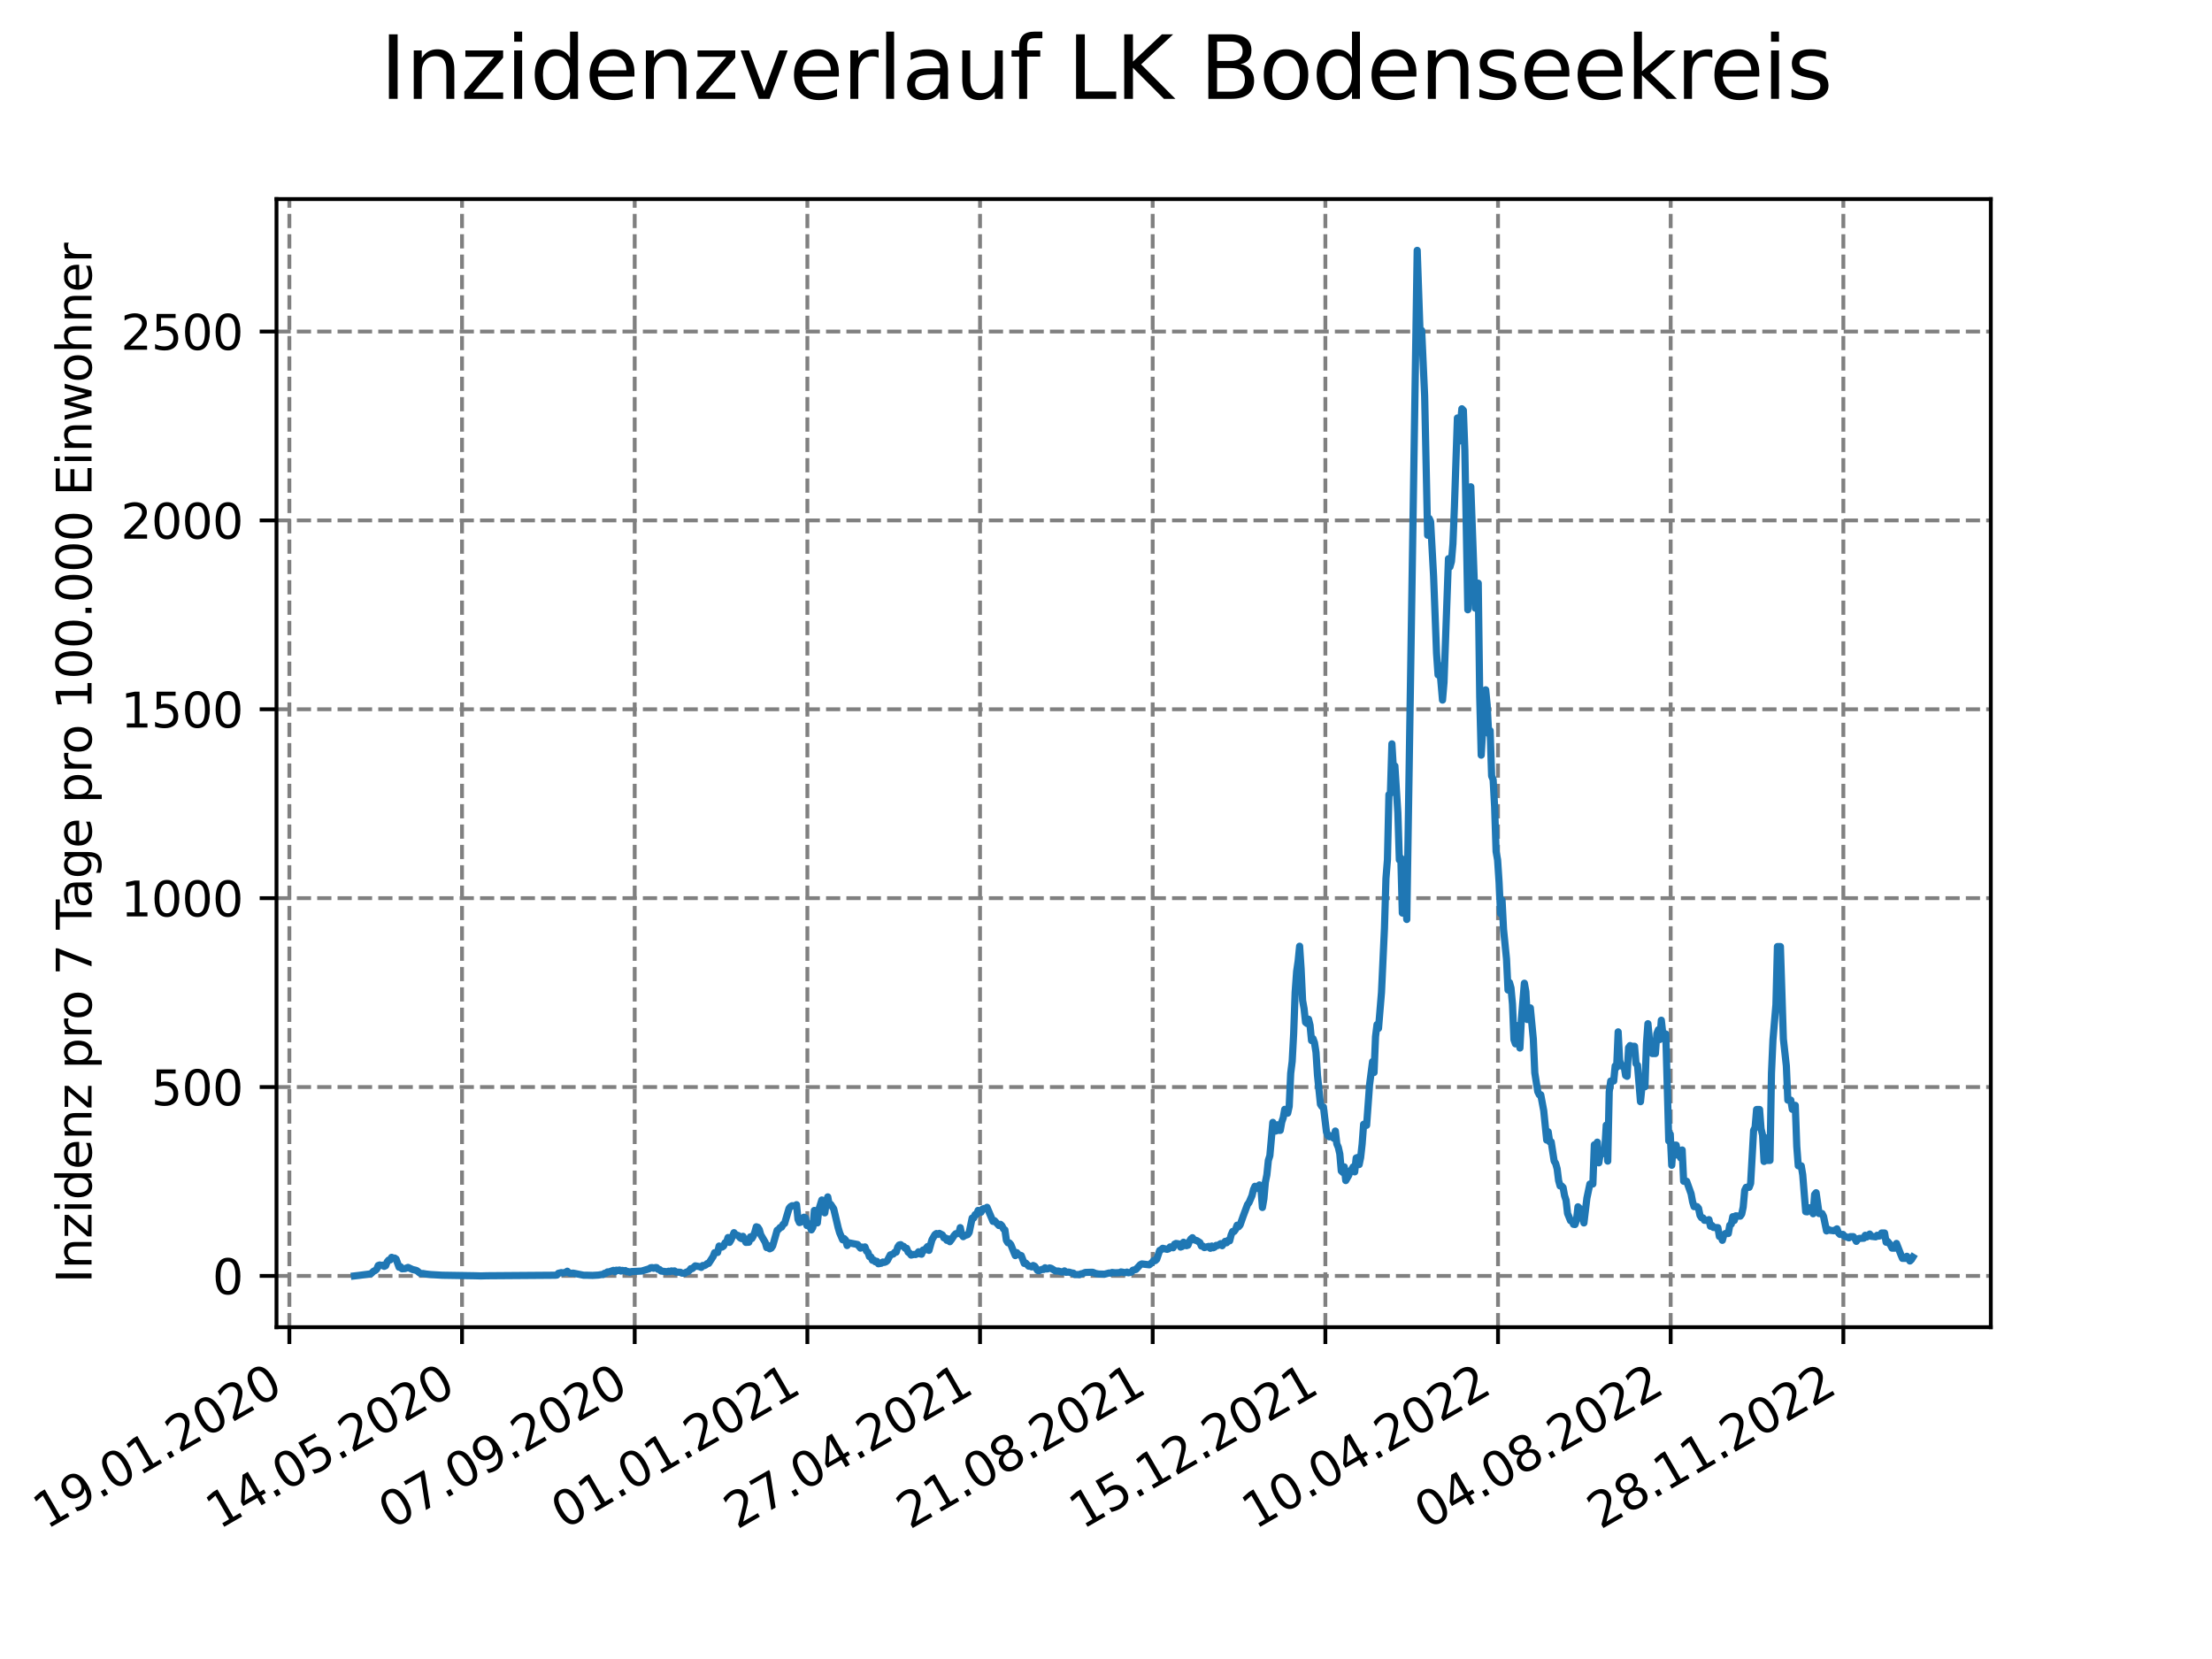 <?xml version="1.0" encoding="utf-8" standalone="no"?>
<!DOCTYPE svg PUBLIC "-//W3C//DTD SVG 1.1//EN"
  "http://www.w3.org/Graphics/SVG/1.1/DTD/svg11.dtd">
<svg xmlns:xlink="http://www.w3.org/1999/xlink" width="460.8pt" height="345.6pt" viewBox="0 0 460.8 345.6" xmlns="http://www.w3.org/2000/svg" version="1.1">
 <defs>
  <style type="text/css">*{stroke-linejoin: round; stroke-linecap: butt}</style>
 </defs>
 <g id="figure_1">
  <g id="patch_1">
   <path d="M 0 345.6 
L 460.8 345.6 
L 460.8 0 
L 0 0 
z
" style="fill: #ffffff"/>
  </g>
  <g id="axes_1">
   <g id="patch_2">
    <path d="M 57.6 276.48 
L 414.72 276.48 
L 414.72 41.472 
L 57.6 41.472 
z
" style="fill: #ffffff"/>
   </g>
   <g id="matplotlib.axis_1">
    <g id="xtick_1">
     <g id="line2d_1">
      <path d="M 60.28 276.48 
L 60.28 41.472 
" clip-path="url(#p7ee14c3c0a)" style="fill: none; stroke-dasharray: 2.96,1.28; stroke-dashoffset: 0; stroke: #808080; stroke-width: 0.8"/>
     </g>
     <g id="line2d_2">
      <defs>
       <path id="m5e62464b44" d="M 0 0 
L 0 3.5 
" style="stroke: #000000; stroke-width: 0.8"/>
      </defs>
      <g>
       <use xlink:href="#m5e62464b44" x="60.28" y="276.48" style="stroke: #000000; stroke-width: 0.8"/>
      </g>
     </g>
     <g id="text_1">
      <!-- 19.01.2020 -->
      <g transform="translate(9.654 318.689) rotate(-30) scale(0.1 -0.1)">
       <defs>
        <path id="DejaVuSans-31" d="M 794 531 
L 1825 531 
L 1825 4091 
L 703 3866 
L 703 4441 
L 1819 4666 
L 2450 4666 
L 2450 531 
L 3481 531 
L 3481 0 
L 794 0 
L 794 531 
z
" transform="scale(0.016)"/>
        <path id="DejaVuSans-39" d="M 703 97 
L 703 672 
Q 941 559 1184 500 
Q 1428 441 1663 441 
Q 2288 441 2617 861 
Q 2947 1281 2994 2138 
Q 2813 1869 2534 1725 
Q 2256 1581 1919 1581 
Q 1219 1581 811 2004 
Q 403 2428 403 3163 
Q 403 3881 828 4315 
Q 1253 4750 1959 4750 
Q 2769 4750 3195 4129 
Q 3622 3509 3622 2328 
Q 3622 1225 3098 567 
Q 2575 -91 1691 -91 
Q 1453 -91 1209 -44 
Q 966 3 703 97 
z
M 1959 2075 
Q 2384 2075 2632 2365 
Q 2881 2656 2881 3163 
Q 2881 3666 2632 3958 
Q 2384 4250 1959 4250 
Q 1534 4250 1286 3958 
Q 1038 3666 1038 3163 
Q 1038 2656 1286 2365 
Q 1534 2075 1959 2075 
z
" transform="scale(0.016)"/>
        <path id="DejaVuSans-2e" d="M 684 794 
L 1344 794 
L 1344 0 
L 684 0 
L 684 794 
z
" transform="scale(0.016)"/>
        <path id="DejaVuSans-30" d="M 2034 4250 
Q 1547 4250 1301 3770 
Q 1056 3291 1056 2328 
Q 1056 1369 1301 889 
Q 1547 409 2034 409 
Q 2525 409 2770 889 
Q 3016 1369 3016 2328 
Q 3016 3291 2770 3770 
Q 2525 4250 2034 4250 
z
M 2034 4750 
Q 2819 4750 3233 4129 
Q 3647 3509 3647 2328 
Q 3647 1150 3233 529 
Q 2819 -91 2034 -91 
Q 1250 -91 836 529 
Q 422 1150 422 2328 
Q 422 3509 836 4129 
Q 1250 4750 2034 4750 
z
" transform="scale(0.016)"/>
        <path id="DejaVuSans-32" d="M 1228 531 
L 3431 531 
L 3431 0 
L 469 0 
L 469 531 
Q 828 903 1448 1529 
Q 2069 2156 2228 2338 
Q 2531 2678 2651 2914 
Q 2772 3150 2772 3378 
Q 2772 3750 2511 3984 
Q 2250 4219 1831 4219 
Q 1534 4219 1204 4116 
Q 875 4013 500 3803 
L 500 4441 
Q 881 4594 1212 4672 
Q 1544 4750 1819 4750 
Q 2544 4750 2975 4387 
Q 3406 4025 3406 3419 
Q 3406 3131 3298 2873 
Q 3191 2616 2906 2266 
Q 2828 2175 2409 1742 
Q 1991 1309 1228 531 
z
" transform="scale(0.016)"/>
       </defs>
       <use xlink:href="#DejaVuSans-31"/>
       <use xlink:href="#DejaVuSans-39" x="63.623"/>
       <use xlink:href="#DejaVuSans-2e" x="127.246"/>
       <use xlink:href="#DejaVuSans-30" x="159.033"/>
       <use xlink:href="#DejaVuSans-31" x="222.656"/>
       <use xlink:href="#DejaVuSans-2e" x="286.279"/>
       <use xlink:href="#DejaVuSans-32" x="318.066"/>
       <use xlink:href="#DejaVuSans-30" x="381.689"/>
       <use xlink:href="#DejaVuSans-32" x="445.312"/>
       <use xlink:href="#DejaVuSans-30" x="508.936"/>
      </g>
     </g>
    </g>
    <g id="xtick_2">
     <g id="line2d_3">
      <path d="M 96.249 276.48 
L 96.249 41.472 
" clip-path="url(#p7ee14c3c0a)" style="fill: none; stroke-dasharray: 2.96,1.28; stroke-dashoffset: 0; stroke: #808080; stroke-width: 0.8"/>
     </g>
     <g id="line2d_4">
      <g>
       <use xlink:href="#m5e62464b44" x="96.249" y="276.48" style="stroke: #000000; stroke-width: 0.8"/>
      </g>
     </g>
     <g id="text_2">
      <!-- 14.05.2020 -->
      <g transform="translate(45.624 318.689) rotate(-30) scale(0.1 -0.1)">
       <defs>
        <path id="DejaVuSans-34" d="M 2419 4116 
L 825 1625 
L 2419 1625 
L 2419 4116 
z
M 2253 4666 
L 3047 4666 
L 3047 1625 
L 3713 1625 
L 3713 1100 
L 3047 1100 
L 3047 0 
L 2419 0 
L 2419 1100 
L 313 1100 
L 313 1709 
L 2253 4666 
z
" transform="scale(0.016)"/>
        <path id="DejaVuSans-35" d="M 691 4666 
L 3169 4666 
L 3169 4134 
L 1269 4134 
L 1269 2991 
Q 1406 3038 1543 3061 
Q 1681 3084 1819 3084 
Q 2600 3084 3056 2656 
Q 3513 2228 3513 1497 
Q 3513 744 3044 326 
Q 2575 -91 1722 -91 
Q 1428 -91 1123 -41 
Q 819 9 494 109 
L 494 744 
Q 775 591 1075 516 
Q 1375 441 1709 441 
Q 2250 441 2565 725 
Q 2881 1009 2881 1497 
Q 2881 1984 2565 2268 
Q 2250 2553 1709 2553 
Q 1456 2553 1204 2497 
Q 953 2441 691 2322 
L 691 4666 
z
" transform="scale(0.016)"/>
       </defs>
       <use xlink:href="#DejaVuSans-31"/>
       <use xlink:href="#DejaVuSans-34" x="63.623"/>
       <use xlink:href="#DejaVuSans-2e" x="127.246"/>
       <use xlink:href="#DejaVuSans-30" x="159.033"/>
       <use xlink:href="#DejaVuSans-35" x="222.656"/>
       <use xlink:href="#DejaVuSans-2e" x="286.279"/>
       <use xlink:href="#DejaVuSans-32" x="318.066"/>
       <use xlink:href="#DejaVuSans-30" x="381.689"/>
       <use xlink:href="#DejaVuSans-32" x="445.312"/>
       <use xlink:href="#DejaVuSans-30" x="508.936"/>
      </g>
     </g>
    </g>
    <g id="xtick_3">
     <g id="line2d_5">
      <path d="M 132.218 276.48 
L 132.218 41.472 
" clip-path="url(#p7ee14c3c0a)" style="fill: none; stroke-dasharray: 2.96,1.28; stroke-dashoffset: 0; stroke: #808080; stroke-width: 0.8"/>
     </g>
     <g id="line2d_6">
      <g>
       <use xlink:href="#m5e62464b44" x="132.218" y="276.48" style="stroke: #000000; stroke-width: 0.8"/>
      </g>
     </g>
     <g id="text_3">
      <!-- 07.09.2020 -->
      <g transform="translate(81.593 318.689) rotate(-30) scale(0.1 -0.1)">
       <defs>
        <path id="DejaVuSans-37" d="M 525 4666 
L 3525 4666 
L 3525 4397 
L 1831 0 
L 1172 0 
L 2766 4134 
L 525 4134 
L 525 4666 
z
" transform="scale(0.016)"/>
       </defs>
       <use xlink:href="#DejaVuSans-30"/>
       <use xlink:href="#DejaVuSans-37" x="63.623"/>
       <use xlink:href="#DejaVuSans-2e" x="127.246"/>
       <use xlink:href="#DejaVuSans-30" x="159.033"/>
       <use xlink:href="#DejaVuSans-39" x="222.656"/>
       <use xlink:href="#DejaVuSans-2e" x="286.279"/>
       <use xlink:href="#DejaVuSans-32" x="318.066"/>
       <use xlink:href="#DejaVuSans-30" x="381.689"/>
       <use xlink:href="#DejaVuSans-32" x="445.312"/>
       <use xlink:href="#DejaVuSans-30" x="508.936"/>
      </g>
     </g>
    </g>
    <g id="xtick_4">
     <g id="line2d_7">
      <path d="M 168.188 276.48 
L 168.188 41.472 
" clip-path="url(#p7ee14c3c0a)" style="fill: none; stroke-dasharray: 2.96,1.28; stroke-dashoffset: 0; stroke: #808080; stroke-width: 0.8"/>
     </g>
     <g id="line2d_8">
      <g>
       <use xlink:href="#m5e62464b44" x="168.188" y="276.48" style="stroke: #000000; stroke-width: 0.8"/>
      </g>
     </g>
     <g id="text_4">
      <!-- 01.01.2021 -->
      <g transform="translate(117.563 318.689) rotate(-30) scale(0.1 -0.1)">
       <use xlink:href="#DejaVuSans-30"/>
       <use xlink:href="#DejaVuSans-31" x="63.623"/>
       <use xlink:href="#DejaVuSans-2e" x="127.246"/>
       <use xlink:href="#DejaVuSans-30" x="159.033"/>
       <use xlink:href="#DejaVuSans-31" x="222.656"/>
       <use xlink:href="#DejaVuSans-2e" x="286.279"/>
       <use xlink:href="#DejaVuSans-32" x="318.066"/>
       <use xlink:href="#DejaVuSans-30" x="381.689"/>
       <use xlink:href="#DejaVuSans-32" x="445.312"/>
       <use xlink:href="#DejaVuSans-31" x="508.936"/>
      </g>
     </g>
    </g>
    <g id="xtick_5">
     <g id="line2d_9">
      <path d="M 204.157 276.48 
L 204.157 41.472 
" clip-path="url(#p7ee14c3c0a)" style="fill: none; stroke-dasharray: 2.96,1.28; stroke-dashoffset: 0; stroke: #808080; stroke-width: 0.8"/>
     </g>
     <g id="line2d_10">
      <g>
       <use xlink:href="#m5e62464b44" x="204.157" y="276.48" style="stroke: #000000; stroke-width: 0.8"/>
      </g>
     </g>
     <g id="text_5">
      <!-- 27.04.2021 -->
      <g transform="translate(153.532 318.689) rotate(-30) scale(0.1 -0.1)">
       <use xlink:href="#DejaVuSans-32"/>
       <use xlink:href="#DejaVuSans-37" x="63.623"/>
       <use xlink:href="#DejaVuSans-2e" x="127.246"/>
       <use xlink:href="#DejaVuSans-30" x="159.033"/>
       <use xlink:href="#DejaVuSans-34" x="222.656"/>
       <use xlink:href="#DejaVuSans-2e" x="286.279"/>
       <use xlink:href="#DejaVuSans-32" x="318.066"/>
       <use xlink:href="#DejaVuSans-30" x="381.689"/>
       <use xlink:href="#DejaVuSans-32" x="445.312"/>
       <use xlink:href="#DejaVuSans-31" x="508.936"/>
      </g>
     </g>
    </g>
    <g id="xtick_6">
     <g id="line2d_11">
      <path d="M 240.126 276.48 
L 240.126 41.472 
" clip-path="url(#p7ee14c3c0a)" style="fill: none; stroke-dasharray: 2.96,1.28; stroke-dashoffset: 0; stroke: #808080; stroke-width: 0.8"/>
     </g>
     <g id="line2d_12">
      <g>
       <use xlink:href="#m5e62464b44" x="240.126" y="276.48" style="stroke: #000000; stroke-width: 0.8"/>
      </g>
     </g>
     <g id="text_6">
      <!-- 21.08.2021 -->
      <g transform="translate(189.501 318.689) rotate(-30) scale(0.1 -0.1)">
       <defs>
        <path id="DejaVuSans-38" d="M 2034 2216 
Q 1584 2216 1326 1975 
Q 1069 1734 1069 1313 
Q 1069 891 1326 650 
Q 1584 409 2034 409 
Q 2484 409 2743 651 
Q 3003 894 3003 1313 
Q 3003 1734 2745 1975 
Q 2488 2216 2034 2216 
z
M 1403 2484 
Q 997 2584 770 2862 
Q 544 3141 544 3541 
Q 544 4100 942 4425 
Q 1341 4750 2034 4750 
Q 2731 4750 3128 4425 
Q 3525 4100 3525 3541 
Q 3525 3141 3298 2862 
Q 3072 2584 2669 2484 
Q 3125 2378 3379 2068 
Q 3634 1759 3634 1313 
Q 3634 634 3220 271 
Q 2806 -91 2034 -91 
Q 1263 -91 848 271 
Q 434 634 434 1313 
Q 434 1759 690 2068 
Q 947 2378 1403 2484 
z
M 1172 3481 
Q 1172 3119 1398 2916 
Q 1625 2713 2034 2713 
Q 2441 2713 2670 2916 
Q 2900 3119 2900 3481 
Q 2900 3844 2670 4047 
Q 2441 4250 2034 4250 
Q 1625 4250 1398 4047 
Q 1172 3844 1172 3481 
z
" transform="scale(0.016)"/>
       </defs>
       <use xlink:href="#DejaVuSans-32"/>
       <use xlink:href="#DejaVuSans-31" x="63.623"/>
       <use xlink:href="#DejaVuSans-2e" x="127.246"/>
       <use xlink:href="#DejaVuSans-30" x="159.033"/>
       <use xlink:href="#DejaVuSans-38" x="222.656"/>
       <use xlink:href="#DejaVuSans-2e" x="286.279"/>
       <use xlink:href="#DejaVuSans-32" x="318.066"/>
       <use xlink:href="#DejaVuSans-30" x="381.689"/>
       <use xlink:href="#DejaVuSans-32" x="445.312"/>
       <use xlink:href="#DejaVuSans-31" x="508.936"/>
      </g>
     </g>
    </g>
    <g id="xtick_7">
     <g id="line2d_13">
      <path d="M 276.096 276.48 
L 276.096 41.472 
" clip-path="url(#p7ee14c3c0a)" style="fill: none; stroke-dasharray: 2.96,1.28; stroke-dashoffset: 0; stroke: #808080; stroke-width: 0.8"/>
     </g>
     <g id="line2d_14">
      <g>
       <use xlink:href="#m5e62464b44" x="276.096" y="276.48" style="stroke: #000000; stroke-width: 0.8"/>
      </g>
     </g>
     <g id="text_7">
      <!-- 15.12.2021 -->
      <g transform="translate(225.471 318.689) rotate(-30) scale(0.1 -0.1)">
       <use xlink:href="#DejaVuSans-31"/>
       <use xlink:href="#DejaVuSans-35" x="63.623"/>
       <use xlink:href="#DejaVuSans-2e" x="127.246"/>
       <use xlink:href="#DejaVuSans-31" x="159.033"/>
       <use xlink:href="#DejaVuSans-32" x="222.656"/>
       <use xlink:href="#DejaVuSans-2e" x="286.279"/>
       <use xlink:href="#DejaVuSans-32" x="318.066"/>
       <use xlink:href="#DejaVuSans-30" x="381.689"/>
       <use xlink:href="#DejaVuSans-32" x="445.312"/>
       <use xlink:href="#DejaVuSans-31" x="508.936"/>
      </g>
     </g>
    </g>
    <g id="xtick_8">
     <g id="line2d_15">
      <path d="M 312.065 276.48 
L 312.065 41.472 
" clip-path="url(#p7ee14c3c0a)" style="fill: none; stroke-dasharray: 2.96,1.28; stroke-dashoffset: 0; stroke: #808080; stroke-width: 0.8"/>
     </g>
     <g id="line2d_16">
      <g>
       <use xlink:href="#m5e62464b44" x="312.065" y="276.48" style="stroke: #000000; stroke-width: 0.8"/>
      </g>
     </g>
     <g id="text_8">
      <!-- 10.04.2022 -->
      <g transform="translate(261.44 318.689) rotate(-30) scale(0.1 -0.1)">
       <use xlink:href="#DejaVuSans-31"/>
       <use xlink:href="#DejaVuSans-30" x="63.623"/>
       <use xlink:href="#DejaVuSans-2e" x="127.246"/>
       <use xlink:href="#DejaVuSans-30" x="159.033"/>
       <use xlink:href="#DejaVuSans-34" x="222.656"/>
       <use xlink:href="#DejaVuSans-2e" x="286.279"/>
       <use xlink:href="#DejaVuSans-32" x="318.066"/>
       <use xlink:href="#DejaVuSans-30" x="381.689"/>
       <use xlink:href="#DejaVuSans-32" x="445.312"/>
       <use xlink:href="#DejaVuSans-32" x="508.936"/>
      </g>
     </g>
    </g>
    <g id="xtick_9">
     <g id="line2d_17">
      <path d="M 348.035 276.48 
L 348.035 41.472 
" clip-path="url(#p7ee14c3c0a)" style="fill: none; stroke-dasharray: 2.96,1.28; stroke-dashoffset: 0; stroke: #808080; stroke-width: 0.8"/>
     </g>
     <g id="line2d_18">
      <g>
       <use xlink:href="#m5e62464b44" x="348.035" y="276.48" style="stroke: #000000; stroke-width: 0.8"/>
      </g>
     </g>
     <g id="text_9">
      <!-- 04.08.2022 -->
      <g transform="translate(297.409 318.689) rotate(-30) scale(0.1 -0.1)">
       <use xlink:href="#DejaVuSans-30"/>
       <use xlink:href="#DejaVuSans-34" x="63.623"/>
       <use xlink:href="#DejaVuSans-2e" x="127.246"/>
       <use xlink:href="#DejaVuSans-30" x="159.033"/>
       <use xlink:href="#DejaVuSans-38" x="222.656"/>
       <use xlink:href="#DejaVuSans-2e" x="286.279"/>
       <use xlink:href="#DejaVuSans-32" x="318.066"/>
       <use xlink:href="#DejaVuSans-30" x="381.689"/>
       <use xlink:href="#DejaVuSans-32" x="445.312"/>
       <use xlink:href="#DejaVuSans-32" x="508.936"/>
      </g>
     </g>
    </g>
    <g id="xtick_10">
     <g id="line2d_19">
      <path d="M 384.004 276.48 
L 384.004 41.472 
" clip-path="url(#p7ee14c3c0a)" style="fill: none; stroke-dasharray: 2.96,1.28; stroke-dashoffset: 0; stroke: #808080; stroke-width: 0.8"/>
     </g>
     <g id="line2d_20">
      <g>
       <use xlink:href="#m5e62464b44" x="384.004" y="276.48" style="stroke: #000000; stroke-width: 0.8"/>
      </g>
     </g>
     <g id="text_10">
      <!-- 28.11.2022 -->
      <g transform="translate(333.379 318.689) rotate(-30) scale(0.1 -0.1)">
       <use xlink:href="#DejaVuSans-32"/>
       <use xlink:href="#DejaVuSans-38" x="63.623"/>
       <use xlink:href="#DejaVuSans-2e" x="127.246"/>
       <use xlink:href="#DejaVuSans-31" x="159.033"/>
       <use xlink:href="#DejaVuSans-31" x="222.656"/>
       <use xlink:href="#DejaVuSans-2e" x="286.279"/>
       <use xlink:href="#DejaVuSans-32" x="318.066"/>
       <use xlink:href="#DejaVuSans-30" x="381.689"/>
       <use xlink:href="#DejaVuSans-32" x="445.312"/>
       <use xlink:href="#DejaVuSans-32" x="508.936"/>
      </g>
     </g>
    </g>
   </g>
   <g id="matplotlib.axis_2">
    <g id="ytick_1">
     <g id="line2d_21">
      <path d="M 57.6 265.798 
L 414.72 265.798 
" clip-path="url(#p7ee14c3c0a)" style="fill: none; stroke-dasharray: 2.96,1.28; stroke-dashoffset: 0; stroke: #808080; stroke-width: 0.8"/>
     </g>
     <g id="line2d_22">
      <defs>
       <path id="m99a83f5908" d="M 0 0 
L -3.5 0 
" style="stroke: #000000; stroke-width: 0.8"/>
      </defs>
      <g>
       <use xlink:href="#m99a83f5908" x="57.6" y="265.798" style="stroke: #000000; stroke-width: 0.8"/>
      </g>
     </g>
     <g id="text_11">
      <!-- 0 -->
      <g transform="translate(44.237 269.597) scale(0.1 -0.1)">
       <use xlink:href="#DejaVuSans-30"/>
      </g>
     </g>
    </g>
    <g id="ytick_2">
     <g id="line2d_23">
      <path d="M 57.6 226.451 
L 414.72 226.451 
" clip-path="url(#p7ee14c3c0a)" style="fill: none; stroke-dasharray: 2.96,1.28; stroke-dashoffset: 0; stroke: #808080; stroke-width: 0.8"/>
     </g>
     <g id="line2d_24">
      <g>
       <use xlink:href="#m99a83f5908" x="57.6" y="226.451" style="stroke: #000000; stroke-width: 0.8"/>
      </g>
     </g>
     <g id="text_12">
      <!-- 500 -->
      <g transform="translate(31.512 230.25) scale(0.1 -0.1)">
       <use xlink:href="#DejaVuSans-35"/>
       <use xlink:href="#DejaVuSans-30" x="63.623"/>
       <use xlink:href="#DejaVuSans-30" x="127.246"/>
      </g>
     </g>
    </g>
    <g id="ytick_3">
     <g id="line2d_25">
      <path d="M 57.6 187.104 
L 414.72 187.104 
" clip-path="url(#p7ee14c3c0a)" style="fill: none; stroke-dasharray: 2.96,1.28; stroke-dashoffset: 0; stroke: #808080; stroke-width: 0.8"/>
     </g>
     <g id="line2d_26">
      <g>
       <use xlink:href="#m99a83f5908" x="57.6" y="187.104" style="stroke: #000000; stroke-width: 0.8"/>
      </g>
     </g>
     <g id="text_13">
      <!-- 1000 -->
      <g transform="translate(25.15 190.903) scale(0.1 -0.1)">
       <use xlink:href="#DejaVuSans-31"/>
       <use xlink:href="#DejaVuSans-30" x="63.623"/>
       <use xlink:href="#DejaVuSans-30" x="127.246"/>
       <use xlink:href="#DejaVuSans-30" x="190.869"/>
      </g>
     </g>
    </g>
    <g id="ytick_4">
     <g id="line2d_27">
      <path d="M 57.6 147.756 
L 414.72 147.756 
" clip-path="url(#p7ee14c3c0a)" style="fill: none; stroke-dasharray: 2.96,1.28; stroke-dashoffset: 0; stroke: #808080; stroke-width: 0.8"/>
     </g>
     <g id="line2d_28">
      <g>
       <use xlink:href="#m99a83f5908" x="57.6" y="147.756" style="stroke: #000000; stroke-width: 0.8"/>
      </g>
     </g>
     <g id="text_14">
      <!-- 1500 -->
      <g transform="translate(25.15 151.556) scale(0.1 -0.1)">
       <use xlink:href="#DejaVuSans-31"/>
       <use xlink:href="#DejaVuSans-35" x="63.623"/>
       <use xlink:href="#DejaVuSans-30" x="127.246"/>
       <use xlink:href="#DejaVuSans-30" x="190.869"/>
      </g>
     </g>
    </g>
    <g id="ytick_5">
     <g id="line2d_29">
      <path d="M 57.6 108.409 
L 414.72 108.409 
" clip-path="url(#p7ee14c3c0a)" style="fill: none; stroke-dasharray: 2.96,1.28; stroke-dashoffset: 0; stroke: #808080; stroke-width: 0.8"/>
     </g>
     <g id="line2d_30">
      <g>
       <use xlink:href="#m99a83f5908" x="57.6" y="108.409" style="stroke: #000000; stroke-width: 0.8"/>
      </g>
     </g>
     <g id="text_15">
      <!-- 2000 -->
      <g transform="translate(25.15 112.209) scale(0.1 -0.1)">
       <use xlink:href="#DejaVuSans-32"/>
       <use xlink:href="#DejaVuSans-30" x="63.623"/>
       <use xlink:href="#DejaVuSans-30" x="127.246"/>
       <use xlink:href="#DejaVuSans-30" x="190.869"/>
      </g>
     </g>
    </g>
    <g id="ytick_6">
     <g id="line2d_31">
      <path d="M 57.6 69.062 
L 414.72 69.062 
" clip-path="url(#p7ee14c3c0a)" style="fill: none; stroke-dasharray: 2.96,1.28; stroke-dashoffset: 0; stroke: #808080; stroke-width: 0.8"/>
     </g>
     <g id="line2d_32">
      <g>
       <use xlink:href="#m99a83f5908" x="57.6" y="69.062" style="stroke: #000000; stroke-width: 0.8"/>
      </g>
     </g>
     <g id="text_16">
      <!-- 2500 -->
      <g transform="translate(25.15 72.861) scale(0.1 -0.1)">
       <use xlink:href="#DejaVuSans-32"/>
       <use xlink:href="#DejaVuSans-35" x="63.623"/>
       <use xlink:href="#DejaVuSans-30" x="127.246"/>
       <use xlink:href="#DejaVuSans-30" x="190.869"/>
      </g>
     </g>
    </g>
    <g id="text_17">
     <!-- Inzidenz pro 7 Tage pro 100.000 Einwohner -->
     <g transform="translate(19.07 267.301) rotate(-90) scale(0.1 -0.1)">
      <defs>
       <path id="DejaVuSans-49" d="M 628 4666 
L 1259 4666 
L 1259 0 
L 628 0 
L 628 4666 
z
" transform="scale(0.016)"/>
       <path id="DejaVuSans-6e" d="M 3513 2113 
L 3513 0 
L 2938 0 
L 2938 2094 
Q 2938 2591 2744 2837 
Q 2550 3084 2163 3084 
Q 1697 3084 1428 2787 
Q 1159 2491 1159 1978 
L 1159 0 
L 581 0 
L 581 3500 
L 1159 3500 
L 1159 2956 
Q 1366 3272 1645 3428 
Q 1925 3584 2291 3584 
Q 2894 3584 3203 3211 
Q 3513 2838 3513 2113 
z
" transform="scale(0.016)"/>
       <path id="DejaVuSans-7a" d="M 353 3500 
L 3084 3500 
L 3084 2975 
L 922 459 
L 3084 459 
L 3084 0 
L 275 0 
L 275 525 
L 2438 3041 
L 353 3041 
L 353 3500 
z
" transform="scale(0.016)"/>
       <path id="DejaVuSans-69" d="M 603 3500 
L 1178 3500 
L 1178 0 
L 603 0 
L 603 3500 
z
M 603 4863 
L 1178 4863 
L 1178 4134 
L 603 4134 
L 603 4863 
z
" transform="scale(0.016)"/>
       <path id="DejaVuSans-64" d="M 2906 2969 
L 2906 4863 
L 3481 4863 
L 3481 0 
L 2906 0 
L 2906 525 
Q 2725 213 2448 61 
Q 2172 -91 1784 -91 
Q 1150 -91 751 415 
Q 353 922 353 1747 
Q 353 2572 751 3078 
Q 1150 3584 1784 3584 
Q 2172 3584 2448 3432 
Q 2725 3281 2906 2969 
z
M 947 1747 
Q 947 1113 1208 752 
Q 1469 391 1925 391 
Q 2381 391 2643 752 
Q 2906 1113 2906 1747 
Q 2906 2381 2643 2742 
Q 2381 3103 1925 3103 
Q 1469 3103 1208 2742 
Q 947 2381 947 1747 
z
" transform="scale(0.016)"/>
       <path id="DejaVuSans-65" d="M 3597 1894 
L 3597 1613 
L 953 1613 
Q 991 1019 1311 708 
Q 1631 397 2203 397 
Q 2534 397 2845 478 
Q 3156 559 3463 722 
L 3463 178 
Q 3153 47 2828 -22 
Q 2503 -91 2169 -91 
Q 1331 -91 842 396 
Q 353 884 353 1716 
Q 353 2575 817 3079 
Q 1281 3584 2069 3584 
Q 2775 3584 3186 3129 
Q 3597 2675 3597 1894 
z
M 3022 2063 
Q 3016 2534 2758 2815 
Q 2500 3097 2075 3097 
Q 1594 3097 1305 2825 
Q 1016 2553 972 2059 
L 3022 2063 
z
" transform="scale(0.016)"/>
       <path id="DejaVuSans-20" transform="scale(0.016)"/>
       <path id="DejaVuSans-70" d="M 1159 525 
L 1159 -1331 
L 581 -1331 
L 581 3500 
L 1159 3500 
L 1159 2969 
Q 1341 3281 1617 3432 
Q 1894 3584 2278 3584 
Q 2916 3584 3314 3078 
Q 3713 2572 3713 1747 
Q 3713 922 3314 415 
Q 2916 -91 2278 -91 
Q 1894 -91 1617 61 
Q 1341 213 1159 525 
z
M 3116 1747 
Q 3116 2381 2855 2742 
Q 2594 3103 2138 3103 
Q 1681 3103 1420 2742 
Q 1159 2381 1159 1747 
Q 1159 1113 1420 752 
Q 1681 391 2138 391 
Q 2594 391 2855 752 
Q 3116 1113 3116 1747 
z
" transform="scale(0.016)"/>
       <path id="DejaVuSans-72" d="M 2631 2963 
Q 2534 3019 2420 3045 
Q 2306 3072 2169 3072 
Q 1681 3072 1420 2755 
Q 1159 2438 1159 1844 
L 1159 0 
L 581 0 
L 581 3500 
L 1159 3500 
L 1159 2956 
Q 1341 3275 1631 3429 
Q 1922 3584 2338 3584 
Q 2397 3584 2469 3576 
Q 2541 3569 2628 3553 
L 2631 2963 
z
" transform="scale(0.016)"/>
       <path id="DejaVuSans-6f" d="M 1959 3097 
Q 1497 3097 1228 2736 
Q 959 2375 959 1747 
Q 959 1119 1226 758 
Q 1494 397 1959 397 
Q 2419 397 2687 759 
Q 2956 1122 2956 1747 
Q 2956 2369 2687 2733 
Q 2419 3097 1959 3097 
z
M 1959 3584 
Q 2709 3584 3137 3096 
Q 3566 2609 3566 1747 
Q 3566 888 3137 398 
Q 2709 -91 1959 -91 
Q 1206 -91 779 398 
Q 353 888 353 1747 
Q 353 2609 779 3096 
Q 1206 3584 1959 3584 
z
" transform="scale(0.016)"/>
       <path id="DejaVuSans-54" d="M -19 4666 
L 3928 4666 
L 3928 4134 
L 2272 4134 
L 2272 0 
L 1638 0 
L 1638 4134 
L -19 4134 
L -19 4666 
z
" transform="scale(0.016)"/>
       <path id="DejaVuSans-61" d="M 2194 1759 
Q 1497 1759 1228 1600 
Q 959 1441 959 1056 
Q 959 750 1161 570 
Q 1363 391 1709 391 
Q 2188 391 2477 730 
Q 2766 1069 2766 1631 
L 2766 1759 
L 2194 1759 
z
M 3341 1997 
L 3341 0 
L 2766 0 
L 2766 531 
Q 2569 213 2275 61 
Q 1981 -91 1556 -91 
Q 1019 -91 701 211 
Q 384 513 384 1019 
Q 384 1609 779 1909 
Q 1175 2209 1959 2209 
L 2766 2209 
L 2766 2266 
Q 2766 2663 2505 2880 
Q 2244 3097 1772 3097 
Q 1472 3097 1187 3025 
Q 903 2953 641 2809 
L 641 3341 
Q 956 3463 1253 3523 
Q 1550 3584 1831 3584 
Q 2591 3584 2966 3190 
Q 3341 2797 3341 1997 
z
" transform="scale(0.016)"/>
       <path id="DejaVuSans-67" d="M 2906 1791 
Q 2906 2416 2648 2759 
Q 2391 3103 1925 3103 
Q 1463 3103 1205 2759 
Q 947 2416 947 1791 
Q 947 1169 1205 825 
Q 1463 481 1925 481 
Q 2391 481 2648 825 
Q 2906 1169 2906 1791 
z
M 3481 434 
Q 3481 -459 3084 -895 
Q 2688 -1331 1869 -1331 
Q 1566 -1331 1297 -1286 
Q 1028 -1241 775 -1147 
L 775 -588 
Q 1028 -725 1275 -790 
Q 1522 -856 1778 -856 
Q 2344 -856 2625 -561 
Q 2906 -266 2906 331 
L 2906 616 
Q 2728 306 2450 153 
Q 2172 0 1784 0 
Q 1141 0 747 490 
Q 353 981 353 1791 
Q 353 2603 747 3093 
Q 1141 3584 1784 3584 
Q 2172 3584 2450 3431 
Q 2728 3278 2906 2969 
L 2906 3500 
L 3481 3500 
L 3481 434 
z
" transform="scale(0.016)"/>
       <path id="DejaVuSans-45" d="M 628 4666 
L 3578 4666 
L 3578 4134 
L 1259 4134 
L 1259 2753 
L 3481 2753 
L 3481 2222 
L 1259 2222 
L 1259 531 
L 3634 531 
L 3634 0 
L 628 0 
L 628 4666 
z
" transform="scale(0.016)"/>
       <path id="DejaVuSans-77" d="M 269 3500 
L 844 3500 
L 1563 769 
L 2278 3500 
L 2956 3500 
L 3675 769 
L 4391 3500 
L 4966 3500 
L 4050 0 
L 3372 0 
L 2619 2869 
L 1863 0 
L 1184 0 
L 269 3500 
z
" transform="scale(0.016)"/>
       <path id="DejaVuSans-68" d="M 3513 2113 
L 3513 0 
L 2938 0 
L 2938 2094 
Q 2938 2591 2744 2837 
Q 2550 3084 2163 3084 
Q 1697 3084 1428 2787 
Q 1159 2491 1159 1978 
L 1159 0 
L 581 0 
L 581 4863 
L 1159 4863 
L 1159 2956 
Q 1366 3272 1645 3428 
Q 1925 3584 2291 3584 
Q 2894 3584 3203 3211 
Q 3513 2838 3513 2113 
z
" transform="scale(0.016)"/>
      </defs>
      <use xlink:href="#DejaVuSans-49"/>
      <use xlink:href="#DejaVuSans-6e" x="29.492"/>
      <use xlink:href="#DejaVuSans-7a" x="92.871"/>
      <use xlink:href="#DejaVuSans-69" x="145.361"/>
      <use xlink:href="#DejaVuSans-64" x="173.145"/>
      <use xlink:href="#DejaVuSans-65" x="236.621"/>
      <use xlink:href="#DejaVuSans-6e" x="298.145"/>
      <use xlink:href="#DejaVuSans-7a" x="361.523"/>
      <use xlink:href="#DejaVuSans-20" x="414.014"/>
      <use xlink:href="#DejaVuSans-70" x="445.801"/>
      <use xlink:href="#DejaVuSans-72" x="509.277"/>
      <use xlink:href="#DejaVuSans-6f" x="548.141"/>
      <use xlink:href="#DejaVuSans-20" x="609.322"/>
      <use xlink:href="#DejaVuSans-37" x="641.109"/>
      <use xlink:href="#DejaVuSans-20" x="704.732"/>
      <use xlink:href="#DejaVuSans-54" x="736.52"/>
      <use xlink:href="#DejaVuSans-61" x="781.104"/>
      <use xlink:href="#DejaVuSans-67" x="842.383"/>
      <use xlink:href="#DejaVuSans-65" x="905.859"/>
      <use xlink:href="#DejaVuSans-20" x="967.383"/>
      <use xlink:href="#DejaVuSans-70" x="999.17"/>
      <use xlink:href="#DejaVuSans-72" x="1062.646"/>
      <use xlink:href="#DejaVuSans-6f" x="1101.51"/>
      <use xlink:href="#DejaVuSans-20" x="1162.691"/>
      <use xlink:href="#DejaVuSans-31" x="1194.479"/>
      <use xlink:href="#DejaVuSans-30" x="1258.102"/>
      <use xlink:href="#DejaVuSans-30" x="1321.725"/>
      <use xlink:href="#DejaVuSans-2e" x="1385.348"/>
      <use xlink:href="#DejaVuSans-30" x="1417.135"/>
      <use xlink:href="#DejaVuSans-30" x="1480.758"/>
      <use xlink:href="#DejaVuSans-30" x="1544.381"/>
      <use xlink:href="#DejaVuSans-20" x="1608.004"/>
      <use xlink:href="#DejaVuSans-45" x="1639.791"/>
      <use xlink:href="#DejaVuSans-69" x="1702.975"/>
      <use xlink:href="#DejaVuSans-6e" x="1730.758"/>
      <use xlink:href="#DejaVuSans-77" x="1794.137"/>
      <use xlink:href="#DejaVuSans-6f" x="1875.924"/>
      <use xlink:href="#DejaVuSans-68" x="1937.105"/>
      <use xlink:href="#DejaVuSans-6e" x="2000.484"/>
      <use xlink:href="#DejaVuSans-65" x="2063.863"/>
      <use xlink:href="#DejaVuSans-72" x="2125.387"/>
     </g>
    </g>
   </g>
   <g id="line2d_33">
    <path d="M 73.833 265.798 
L 74.763 265.689 
L 77.244 265.364 
L 77.864 264.785 
L 78.174 264.676 
L 78.484 264.387 
L 78.794 263.627 
L 79.104 263.518 
L 79.414 263.627 
L 79.724 263.554 
L 80.034 263.808 
L 80.344 263.663 
L 80.655 262.867 
L 80.965 262.505 
L 81.275 262.469 
L 81.585 261.926 
L 81.895 262.107 
L 82.205 262.071 
L 82.515 262.288 
L 83.135 263.989 
L 83.445 263.88 
L 83.755 264.314 
L 84.375 264.278 
L 84.996 264.025 
L 85.926 264.459 
L 86.546 264.604 
L 86.856 264.712 
L 87.476 265.219 
L 87.786 265.327 
L 88.096 265.291 
L 88.717 265.4 
L 89.647 265.508 
L 91.507 265.617 
L 92.127 265.653 
L 98.949 265.762 
L 100.19 265.798 
L 101.43 265.762 
L 115.694 265.653 
L 116.004 265.617 
L 116.314 265.255 
L 116.934 265.11 
L 117.244 265.183 
L 117.864 265.038 
L 118.174 264.821 
L 118.484 265.146 
L 118.794 265.255 
L 119.415 265.219 
L 121.585 265.653 
L 122.205 265.653 
L 123.446 265.689 
L 124.686 265.617 
L 125.306 265.508 
L 125.616 265.508 
L 125.926 265.255 
L 126.236 265.219 
L 126.546 264.966 
L 126.857 264.966 
L 127.787 264.64 
L 128.097 264.929 
L 128.407 264.604 
L 128.717 264.676 
L 129.027 264.567 
L 129.337 264.785 
L 129.647 264.64 
L 129.957 264.748 
L 130.267 264.676 
L 130.578 264.929 
L 130.888 264.893 
L 131.198 265.038 
L 131.508 264.893 
L 133.678 264.785 
L 135.229 264.314 
L 135.539 264.097 
L 135.849 264.061 
L 136.159 264.206 
L 136.469 264.061 
L 136.779 264.061 
L 137.089 264.423 
L 137.399 264.459 
L 137.709 264.785 
L 138.95 264.929 
L 139.26 264.821 
L 139.57 264.893 
L 139.88 264.748 
L 140.19 264.821 
L 140.5 264.748 
L 140.81 265.002 
L 141.74 265.038 
L 142.05 265.219 
L 142.671 265.219 
L 142.981 265.002 
L 143.291 264.929 
L 143.601 264.676 
L 143.911 264.278 
L 144.221 264.278 
L 144.841 263.699 
L 145.771 263.88 
L 146.082 264.025 
L 146.392 263.627 
L 146.702 263.663 
L 147.012 263.518 
L 147.322 263.229 
L 147.632 263.192 
L 148.562 261.745 
L 148.872 260.949 
L 149.492 260.913 
L 149.803 259.574 
L 150.423 259.791 
L 150.733 259.574 
L 151.043 258.886 
L 151.353 258.741 
L 151.663 257.801 
L 151.973 258.814 
L 152.283 258.307 
L 152.903 256.787 
L 153.213 257.185 
L 153.834 257.403 
L 154.144 257.837 
L 154.454 258.018 
L 154.764 257.547 
L 155.384 258.814 
L 156.004 258.778 
L 156.314 257.656 
L 156.624 258.018 
L 156.934 257.475 
L 157.244 256.679 
L 157.555 255.557 
L 157.865 255.666 
L 158.175 256.136 
L 158.485 257.222 
L 159.415 258.814 
L 159.725 259.899 
L 160.035 259.501 
L 160.345 260.153 
L 160.655 260.008 
L 160.965 259.538 
L 161.896 256.281 
L 162.206 256.1 
L 162.516 255.702 
L 162.826 255.629 
L 163.136 255.051 
L 163.446 254.87 
L 164.376 251.721 
L 164.686 251.36 
L 164.996 251.179 
L 165.617 251.215 
L 165.927 250.961 
L 166.237 254.001 
L 166.547 254.689 
L 166.857 254.58 
L 167.477 253.567 
L 167.787 253.712 
L 168.097 255.304 
L 168.407 254.906 
L 169.028 256.208 
L 169.338 255.666 
L 169.648 252.156 
L 169.958 254.291 
L 170.268 254.761 
L 170.578 251.975 
L 171.198 249.984 
L 171.508 250.708 
L 171.818 252.662 
L 172.128 250.455 
L 172.438 249.333 
L 172.748 250.961 
L 173.059 250.889 
L 173.679 251.83 
L 174.609 255.774 
L 174.919 256.824 
L 175.539 258.271 
L 175.849 258.018 
L 176.159 258.343 
L 176.469 259.465 
L 176.78 258.886 
L 178.64 259.248 
L 179.26 260.008 
L 179.57 259.791 
L 179.88 259.863 
L 180.19 259.755 
L 180.501 260.623 
L 180.811 260.876 
L 181.121 261.781 
L 181.431 261.854 
L 181.741 262.541 
L 182.051 262.505 
L 182.361 262.867 
L 182.671 262.758 
L 182.981 263.265 
L 183.601 263.156 
L 183.911 262.903 
L 184.221 262.975 
L 184.532 262.867 
L 184.842 262.613 
L 185.462 261.419 
L 186.082 261.238 
L 186.392 260.876 
L 186.702 260.84 
L 187.012 259.791 
L 187.322 259.357 
L 187.632 259.284 
L 187.942 259.574 
L 188.253 259.646 
L 188.563 260.044 
L 188.873 260.044 
L 189.183 260.84 
L 189.493 261.057 
L 189.803 261.455 
L 190.423 261.311 
L 190.733 261.347 
L 191.043 261.202 
L 191.353 260.768 
L 191.663 261.202 
L 191.973 261.275 
L 192.284 260.406 
L 192.594 260.442 
L 193.214 259.682 
L 193.524 260.478 
L 194.144 258.271 
L 194.764 257.185 
L 195.074 256.968 
L 195.384 257.149 
L 195.694 256.932 
L 196.315 257.258 
L 196.625 257.873 
L 196.935 257.873 
L 197.245 258.38 
L 197.555 258.09 
L 197.865 258.669 
L 198.175 258.271 
L 198.795 257.33 
L 199.105 257.005 
L 199.726 256.968 
L 200.036 255.738 
L 200.346 257.222 
L 200.656 257.62 
L 200.966 257.403 
L 201.586 257.185 
L 201.896 256.751 
L 202.516 253.748 
L 202.826 253.748 
L 203.136 253.024 
L 203.446 252.988 
L 203.757 252.156 
L 204.067 252.517 
L 204.377 252.517 
L 204.687 251.866 
L 204.997 251.758 
L 205.307 251.794 
L 205.617 251.504 
L 206.857 254.435 
L 207.167 254.291 
L 208.098 255.304 
L 208.408 255.051 
L 208.718 255.34 
L 209.028 255.991 
L 209.338 256.208 
L 209.648 258.38 
L 209.958 258.886 
L 210.268 258.922 
L 210.578 259.284 
L 211.198 260.84 
L 211.509 261.564 
L 211.819 260.949 
L 212.129 261.347 
L 212.749 261.564 
L 213.369 263.192 
L 213.679 263.12 
L 214.299 263.771 
L 214.609 263.771 
L 214.919 263.916 
L 215.23 263.627 
L 215.54 263.771 
L 216.16 264.676 
L 216.47 264.712 
L 217.09 264.423 
L 217.4 264.459 
L 217.71 264.097 
L 218.02 264.35 
L 218.33 264.314 
L 218.64 264.133 
L 218.951 264.206 
L 219.881 264.785 
L 220.501 264.785 
L 221.121 264.966 
L 221.431 264.966 
L 221.741 264.748 
L 222.051 265.038 
L 222.671 265.002 
L 223.292 265.183 
L 223.602 265.219 
L 223.912 265.508 
L 224.532 265.508 
L 224.842 265.545 
L 225.152 265.364 
L 225.462 265.327 
L 226.082 265.074 
L 227.323 265.038 
L 227.633 265.038 
L 228.253 265.291 
L 228.873 265.4 
L 230.113 265.436 
L 231.044 265.183 
L 231.354 265.219 
L 231.664 265.074 
L 232.284 265.146 
L 233.214 265.11 
L 233.524 264.966 
L 234.144 265.074 
L 234.455 265.11 
L 234.765 265.002 
L 235.075 265.146 
L 235.695 265.002 
L 236.005 264.604 
L 236.625 264.459 
L 237.555 263.446 
L 237.865 263.301 
L 239.416 263.482 
L 240.036 262.975 
L 240.346 262.577 
L 240.656 262.613 
L 240.966 262.324 
L 241.586 260.478 
L 241.896 260.334 
L 242.207 260.044 
L 243.137 260.261 
L 243.447 260.153 
L 243.757 259.755 
L 244.067 259.755 
L 244.377 259.936 
L 244.687 259.176 
L 244.997 259.031 
L 245.617 259.14 
L 245.928 259.791 
L 246.238 259.682 
L 246.548 258.778 
L 246.858 259.429 
L 247.168 259.501 
L 247.478 259.393 
L 247.788 258.561 
L 248.098 258.09 
L 248.408 257.837 
L 248.718 258.271 
L 249.338 258.452 
L 249.959 258.85 
L 250.269 259.574 
L 250.579 259.574 
L 250.889 259.899 
L 251.509 259.719 
L 251.819 259.646 
L 252.129 260.044 
L 252.439 259.574 
L 252.749 259.936 
L 253.059 259.791 
L 253.369 259.429 
L 253.68 259.465 
L 254.3 259.067 
L 254.61 259.501 
L 255.23 258.597 
L 255.54 258.886 
L 255.85 258.38 
L 256.16 258.488 
L 256.47 257.258 
L 256.78 256.534 
L 257.09 256.534 
L 257.401 256.1 
L 257.711 255.231 
L 258.021 255.557 
L 258.331 255.195 
L 258.951 253.422 
L 259.881 250.925 
L 260.191 250.527 
L 260.811 249.08 
L 261.122 247.813 
L 261.432 247.126 
L 261.742 247.56 
L 262.052 247.56 
L 262.362 246.836 
L 262.672 247.451 
L 262.982 251.54 
L 263.292 249.731 
L 263.602 246.257 
L 263.912 244.737 
L 264.222 241.734 
L 264.532 240.757 
L 265.153 233.809 
L 265.463 235.618 
L 265.773 235.618 
L 266.083 234.316 
L 266.393 235.474 
L 266.703 235.474 
L 267.013 233.737 
L 267.323 232.832 
L 267.633 231.095 
L 267.943 231.24 
L 268.253 231.891 
L 268.563 230.48 
L 268.874 223.605 
L 269.184 221.108 
L 269.494 215.318 
L 269.804 206.706 
L 270.114 202.363 
L 270.424 200.228 
L 270.734 197.116 
L 271.044 201.821 
L 271.354 208.406 
L 271.664 210.143 
L 271.974 212.966 
L 272.284 213.219 
L 272.594 212.315 
L 272.905 213.581 
L 273.215 216.765 
L 273.525 216.367 
L 273.835 217.236 
L 274.145 219.226 
L 274.455 224.003 
L 275.075 230.046 
L 275.385 230.516 
L 275.695 230.589 
L 276.315 235.727 
L 276.626 236.596 
L 276.936 236.813 
L 277.246 236.596 
L 277.866 237.138 
L 278.176 235.618 
L 278.486 238.296 
L 278.796 239.02 
L 279.106 240.395 
L 279.416 243.941 
L 279.726 244.231 
L 280.036 243.073 
L 280.347 245.932 
L 280.967 244.846 
L 281.277 243.941 
L 281.587 243.616 
L 281.897 243.073 
L 282.207 244.122 
L 282.517 241.227 
L 282.827 241.119 
L 283.137 242.602 
L 283.447 241.119 
L 283.757 238.332 
L 284.067 234.207 
L 284.378 234.099 
L 284.688 234.424 
L 285.308 225.957 
L 285.928 221.144 
L 286.238 223.424 
L 286.548 215.933 
L 286.858 213.436 
L 287.168 214.232 
L 287.788 206.742 
L 288.409 193.389 
L 288.719 183.004 
L 289.029 179.096 
L 289.339 165.526 
L 289.649 165.272 
L 289.959 154.959 
L 290.269 160.17 
L 290.579 159.555 
L 291.199 169.361 
L 291.509 179.132 
L 291.819 178.734 
L 292.13 190.205 
L 292.44 183.329 
L 293.06 191.544 
L 295.23 52.154 
L 295.851 70.139 
L 296.161 68.836 
L 296.781 82.514 
L 297.401 111.5 
L 297.711 107.99 
L 298.021 108.641 
L 298.641 120.003 
L 299.261 136.07 
L 299.572 140.593 
L 299.882 138.639 
L 300.502 145.84 
L 300.812 142.149 
L 301.742 116.385 
L 302.052 118.086 
L 302.362 116.964 
L 302.672 113.273 
L 302.982 105.601 
L 303.603 87.074 
L 303.913 91.923 
L 304.533 85.156 
L 304.843 85.482 
L 305.153 93.768 
L 305.773 127.024 
L 306.083 105.312 
L 306.393 101.404 
L 307.324 126.698 
L 307.634 125.287 
L 307.944 121.487 
L 308.254 145.225 
L 308.564 157.311 
L 308.874 151.847 
L 309.184 149.17 
L 309.494 143.705 
L 309.804 146.854 
L 310.114 152.824 
L 310.424 152.209 
L 310.734 161.654 
L 311.045 162.414 
L 311.355 168.059 
L 311.665 177.395 
L 311.975 179.132 
L 312.285 183.8 
L 312.595 190.313 
L 312.905 187.527 
L 313.215 193.606 
L 313.835 199.794 
L 314.145 206.235 
L 314.455 204.679 
L 314.765 205.801 
L 315.076 209.166 
L 315.386 216.585 
L 315.696 217.453 
L 316.006 213.653 
L 316.316 213.798 
L 316.626 218.321 
L 316.936 212.206 
L 317.556 204.824 
L 317.866 206.561 
L 318.176 212.387 
L 318.486 209.962 
L 318.797 209.962 
L 319.417 216.44 
L 319.727 223.496 
L 320.347 227.404 
L 320.657 228.056 
L 320.967 228.056 
L 321.587 231.385 
L 322.207 237.5 
L 322.517 235.763 
L 322.828 237.862 
L 323.138 237.862 
L 323.758 241.879 
L 324.068 242.349 
L 324.378 243.471 
L 324.688 245.932 
L 324.998 247.053 
L 325.308 247.053 
L 325.618 247.379 
L 325.928 249.08 
L 326.238 250.021 
L 326.549 252.771 
L 327.169 254.291 
L 327.479 254.291 
L 327.789 255.051 
L 328.099 255.087 
L 328.409 254.182 
L 328.719 251.396 
L 329.029 251.685 
L 329.339 253.133 
L 329.649 253.133 
L 329.959 254.761 
L 330.58 249.586 
L 331.2 246.655 
L 331.82 246.655 
L 332.13 238.477 
L 332.44 240.142 
L 332.75 237.934 
L 333.06 242.241 
L 333.37 240.323 
L 333.99 240.323 
L 334.301 239.563 
L 334.611 234.388 
L 334.921 241.879 
L 335.231 227.44 
L 335.541 225.197 
L 336.161 225.197 
L 336.471 222.049 
L 336.781 222.338 
L 337.091 214.956 
L 337.401 220.891 
L 337.711 222.049 
L 338.332 222.049 
L 338.642 224.039 
L 338.952 224.22 
L 339.262 218.249 
L 339.572 217.815 
L 339.882 217.96 
L 340.502 217.96 
L 340.812 221.578 
L 341.122 221.904 
L 341.742 229.503 
L 342.053 226.391 
L 342.673 226.391 
L 342.983 217.489 
L 343.293 213.255 
L 343.603 216.548 
L 344.223 219.479 
L 344.843 219.479 
L 345.153 215.318 
L 345.463 214.522 
L 345.774 216.548 
L 346.084 212.532 
L 346.394 215.39 
L 347.014 215.39 
L 347.634 237.681 
L 347.944 236.27 
L 348.254 242.747 
L 348.564 238.55 
L 349.184 238.55 
L 349.495 240.648 
L 349.805 239.925 
L 350.115 241.227 
L 350.425 239.563 
L 350.735 246.076 
L 351.355 246.076 
L 352.285 248.682 
L 352.595 250.346 
L 352.905 251.36 
L 353.526 251.36 
L 353.836 251.721 
L 354.146 253.205 
L 354.456 253.675 
L 354.766 253.712 
L 355.076 254.218 
L 355.696 254.218 
L 356.006 254.073 
L 356.316 255.449 
L 356.626 255.268 
L 356.936 255.702 
L 357.867 255.738 
L 358.177 257.584 
L 358.487 257.33 
L 358.797 258.38 
L 359.107 257.258 
L 359.417 256.968 
L 360.037 256.968 
L 360.347 255.231 
L 360.657 255.014 
L 360.968 253.458 
L 361.278 254.254 
L 361.588 253.277 
L 362.518 253.35 
L 362.828 252.916 
L 363.138 251.468 
L 363.448 247.994 
L 363.758 247.343 
L 364.378 247.343 
L 364.688 246.511 
L 365.309 235.474 
L 365.619 234.859 
L 365.929 231.131 
L 366.549 231.131 
L 366.859 235.148 
L 367.169 236.451 
L 367.479 241.951 
L 367.789 237.03 
L 368.099 241.734 
L 368.72 241.734 
L 369.03 223.568 
L 369.34 216.621 
L 369.96 209.275 
L 370.27 197.189 
L 370.89 197.189 
L 371.51 216.44 
L 372.13 222.049 
L 372.44 229.177 
L 373.061 229.177 
L 373.371 231.095 
L 373.681 230.95 
L 373.991 230.263 
L 374.301 238.803 
L 374.611 242.856 
L 375.231 242.856 
L 375.541 244.737 
L 376.161 252.409 
L 376.472 252.445 
L 376.782 251.613 
L 377.402 251.613 
L 377.712 252.843 
L 378.022 248.826 
L 378.332 248.465 
L 378.952 252.807 
L 379.572 252.807 
L 379.882 253.422 
L 380.503 256.426 
L 380.813 256.064 
L 381.123 256.281 
L 382.053 256.389 
L 382.673 255.991 
L 382.983 256.824 
L 383.293 257.149 
L 383.913 257.149 
L 384.224 257.511 
L 385.154 257.873 
L 385.464 257.62 
L 386.084 257.62 
L 386.394 257.982 
L 386.704 258.597 
L 387.014 258.163 
L 387.324 257.982 
L 388.255 257.945 
L 388.565 257.33 
L 388.875 257.692 
L 389.495 257.077 
L 389.805 257.547 
L 390.735 257.656 
L 391.045 257.33 
L 391.355 257.511 
L 391.665 257.439 
L 391.976 256.86 
L 392.596 256.86 
L 392.906 258.778 
L 393.216 258.597 
L 393.836 259.357 
L 394.146 260.008 
L 394.766 260.008 
L 395.076 259.031 
L 396.007 261.419 
L 396.317 262.143 
L 396.937 262.143 
L 397.247 261.709 
L 397.867 262.686 
L 398.177 262.396 
L 398.487 261.89 
L 398.487 261.89 
" clip-path="url(#p7ee14c3c0a)" style="fill: none; stroke: #1f77b4; stroke-width: 1.5; stroke-linecap: square"/>
   </g>
   <g id="patch_3">
    <path d="M 57.6 276.48 
L 57.6 41.472 
" style="fill: none; stroke: #000000; stroke-width: 0.8; stroke-linejoin: miter; stroke-linecap: square"/>
   </g>
   <g id="patch_4">
    <path d="M 414.72 276.48 
L 414.72 41.472 
" style="fill: none; stroke: #000000; stroke-width: 0.8; stroke-linejoin: miter; stroke-linecap: square"/>
   </g>
   <g id="patch_5">
    <path d="M 57.6 276.48 
L 414.72 276.48 
" style="fill: none; stroke: #000000; stroke-width: 0.8; stroke-linejoin: miter; stroke-linecap: square"/>
   </g>
   <g id="patch_6">
    <path d="M 57.6 41.472 
L 414.72 41.472 
" style="fill: none; stroke: #000000; stroke-width: 0.8; stroke-linejoin: miter; stroke-linecap: square"/>
   </g>
  </g>
  <g id="text_18">
   <!-- Inzidenzverlauf LK Bodenseekreis -->
   <g transform="translate(79.213 20.589) scale(0.18 -0.18)">
    <defs>
     <path id="DejaVuSans-76" d="M 191 3500 
L 800 3500 
L 1894 563 
L 2988 3500 
L 3597 3500 
L 2284 0 
L 1503 0 
L 191 3500 
z
" transform="scale(0.016)"/>
     <path id="DejaVuSans-6c" d="M 603 4863 
L 1178 4863 
L 1178 0 
L 603 0 
L 603 4863 
z
" transform="scale(0.016)"/>
     <path id="DejaVuSans-75" d="M 544 1381 
L 544 3500 
L 1119 3500 
L 1119 1403 
Q 1119 906 1312 657 
Q 1506 409 1894 409 
Q 2359 409 2629 706 
Q 2900 1003 2900 1516 
L 2900 3500 
L 3475 3500 
L 3475 0 
L 2900 0 
L 2900 538 
Q 2691 219 2414 64 
Q 2138 -91 1772 -91 
Q 1169 -91 856 284 
Q 544 659 544 1381 
z
M 1991 3584 
L 1991 3584 
z
" transform="scale(0.016)"/>
     <path id="DejaVuSans-66" d="M 2375 4863 
L 2375 4384 
L 1825 4384 
Q 1516 4384 1395 4259 
Q 1275 4134 1275 3809 
L 1275 3500 
L 2222 3500 
L 2222 3053 
L 1275 3053 
L 1275 0 
L 697 0 
L 697 3053 
L 147 3053 
L 147 3500 
L 697 3500 
L 697 3744 
Q 697 4328 969 4595 
Q 1241 4863 1831 4863 
L 2375 4863 
z
" transform="scale(0.016)"/>
     <path id="DejaVuSans-4c" d="M 628 4666 
L 1259 4666 
L 1259 531 
L 3531 531 
L 3531 0 
L 628 0 
L 628 4666 
z
" transform="scale(0.016)"/>
     <path id="DejaVuSans-4b" d="M 628 4666 
L 1259 4666 
L 1259 2694 
L 3353 4666 
L 4166 4666 
L 1850 2491 
L 4331 0 
L 3500 0 
L 1259 2247 
L 1259 0 
L 628 0 
L 628 4666 
z
" transform="scale(0.016)"/>
     <path id="DejaVuSans-42" d="M 1259 2228 
L 1259 519 
L 2272 519 
Q 2781 519 3026 730 
Q 3272 941 3272 1375 
Q 3272 1813 3026 2020 
Q 2781 2228 2272 2228 
L 1259 2228 
z
M 1259 4147 
L 1259 2741 
L 2194 2741 
Q 2656 2741 2882 2914 
Q 3109 3088 3109 3444 
Q 3109 3797 2882 3972 
Q 2656 4147 2194 4147 
L 1259 4147 
z
M 628 4666 
L 2241 4666 
Q 2963 4666 3353 4366 
Q 3744 4066 3744 3513 
Q 3744 3084 3544 2831 
Q 3344 2578 2956 2516 
Q 3422 2416 3680 2098 
Q 3938 1781 3938 1306 
Q 3938 681 3513 340 
Q 3088 0 2303 0 
L 628 0 
L 628 4666 
z
" transform="scale(0.016)"/>
     <path id="DejaVuSans-73" d="M 2834 3397 
L 2834 2853 
Q 2591 2978 2328 3040 
Q 2066 3103 1784 3103 
Q 1356 3103 1142 2972 
Q 928 2841 928 2578 
Q 928 2378 1081 2264 
Q 1234 2150 1697 2047 
L 1894 2003 
Q 2506 1872 2764 1633 
Q 3022 1394 3022 966 
Q 3022 478 2636 193 
Q 2250 -91 1575 -91 
Q 1294 -91 989 -36 
Q 684 19 347 128 
L 347 722 
Q 666 556 975 473 
Q 1284 391 1588 391 
Q 1994 391 2212 530 
Q 2431 669 2431 922 
Q 2431 1156 2273 1281 
Q 2116 1406 1581 1522 
L 1381 1569 
Q 847 1681 609 1914 
Q 372 2147 372 2553 
Q 372 3047 722 3315 
Q 1072 3584 1716 3584 
Q 2034 3584 2315 3537 
Q 2597 3491 2834 3397 
z
" transform="scale(0.016)"/>
     <path id="DejaVuSans-6b" d="M 581 4863 
L 1159 4863 
L 1159 1991 
L 2875 3500 
L 3609 3500 
L 1753 1863 
L 3688 0 
L 2938 0 
L 1159 1709 
L 1159 0 
L 581 0 
L 581 4863 
z
" transform="scale(0.016)"/>
    </defs>
    <use xlink:href="#DejaVuSans-49"/>
    <use xlink:href="#DejaVuSans-6e" x="29.492"/>
    <use xlink:href="#DejaVuSans-7a" x="92.871"/>
    <use xlink:href="#DejaVuSans-69" x="145.361"/>
    <use xlink:href="#DejaVuSans-64" x="173.145"/>
    <use xlink:href="#DejaVuSans-65" x="236.621"/>
    <use xlink:href="#DejaVuSans-6e" x="298.145"/>
    <use xlink:href="#DejaVuSans-7a" x="361.523"/>
    <use xlink:href="#DejaVuSans-76" x="414.014"/>
    <use xlink:href="#DejaVuSans-65" x="473.193"/>
    <use xlink:href="#DejaVuSans-72" x="534.717"/>
    <use xlink:href="#DejaVuSans-6c" x="575.83"/>
    <use xlink:href="#DejaVuSans-61" x="603.613"/>
    <use xlink:href="#DejaVuSans-75" x="664.893"/>
    <use xlink:href="#DejaVuSans-66" x="728.271"/>
    <use xlink:href="#DejaVuSans-20" x="763.477"/>
    <use xlink:href="#DejaVuSans-4c" x="795.264"/>
    <use xlink:href="#DejaVuSans-4b" x="850.977"/>
    <use xlink:href="#DejaVuSans-20" x="916.553"/>
    <use xlink:href="#DejaVuSans-42" x="948.34"/>
    <use xlink:href="#DejaVuSans-6f" x="1016.943"/>
    <use xlink:href="#DejaVuSans-64" x="1078.125"/>
    <use xlink:href="#DejaVuSans-65" x="1141.602"/>
    <use xlink:href="#DejaVuSans-6e" x="1203.125"/>
    <use xlink:href="#DejaVuSans-73" x="1266.504"/>
    <use xlink:href="#DejaVuSans-65" x="1318.604"/>
    <use xlink:href="#DejaVuSans-65" x="1380.127"/>
    <use xlink:href="#DejaVuSans-6b" x="1441.65"/>
    <use xlink:href="#DejaVuSans-72" x="1499.561"/>
    <use xlink:href="#DejaVuSans-65" x="1538.424"/>
    <use xlink:href="#DejaVuSans-69" x="1599.947"/>
    <use xlink:href="#DejaVuSans-73" x="1627.73"/>
   </g>
  </g>
 </g>
 <defs>
  <clipPath id="p7ee14c3c0a">
   <rect x="57.6" y="41.472" width="357.12" height="235.008"/>
  </clipPath>
 </defs>
</svg>
